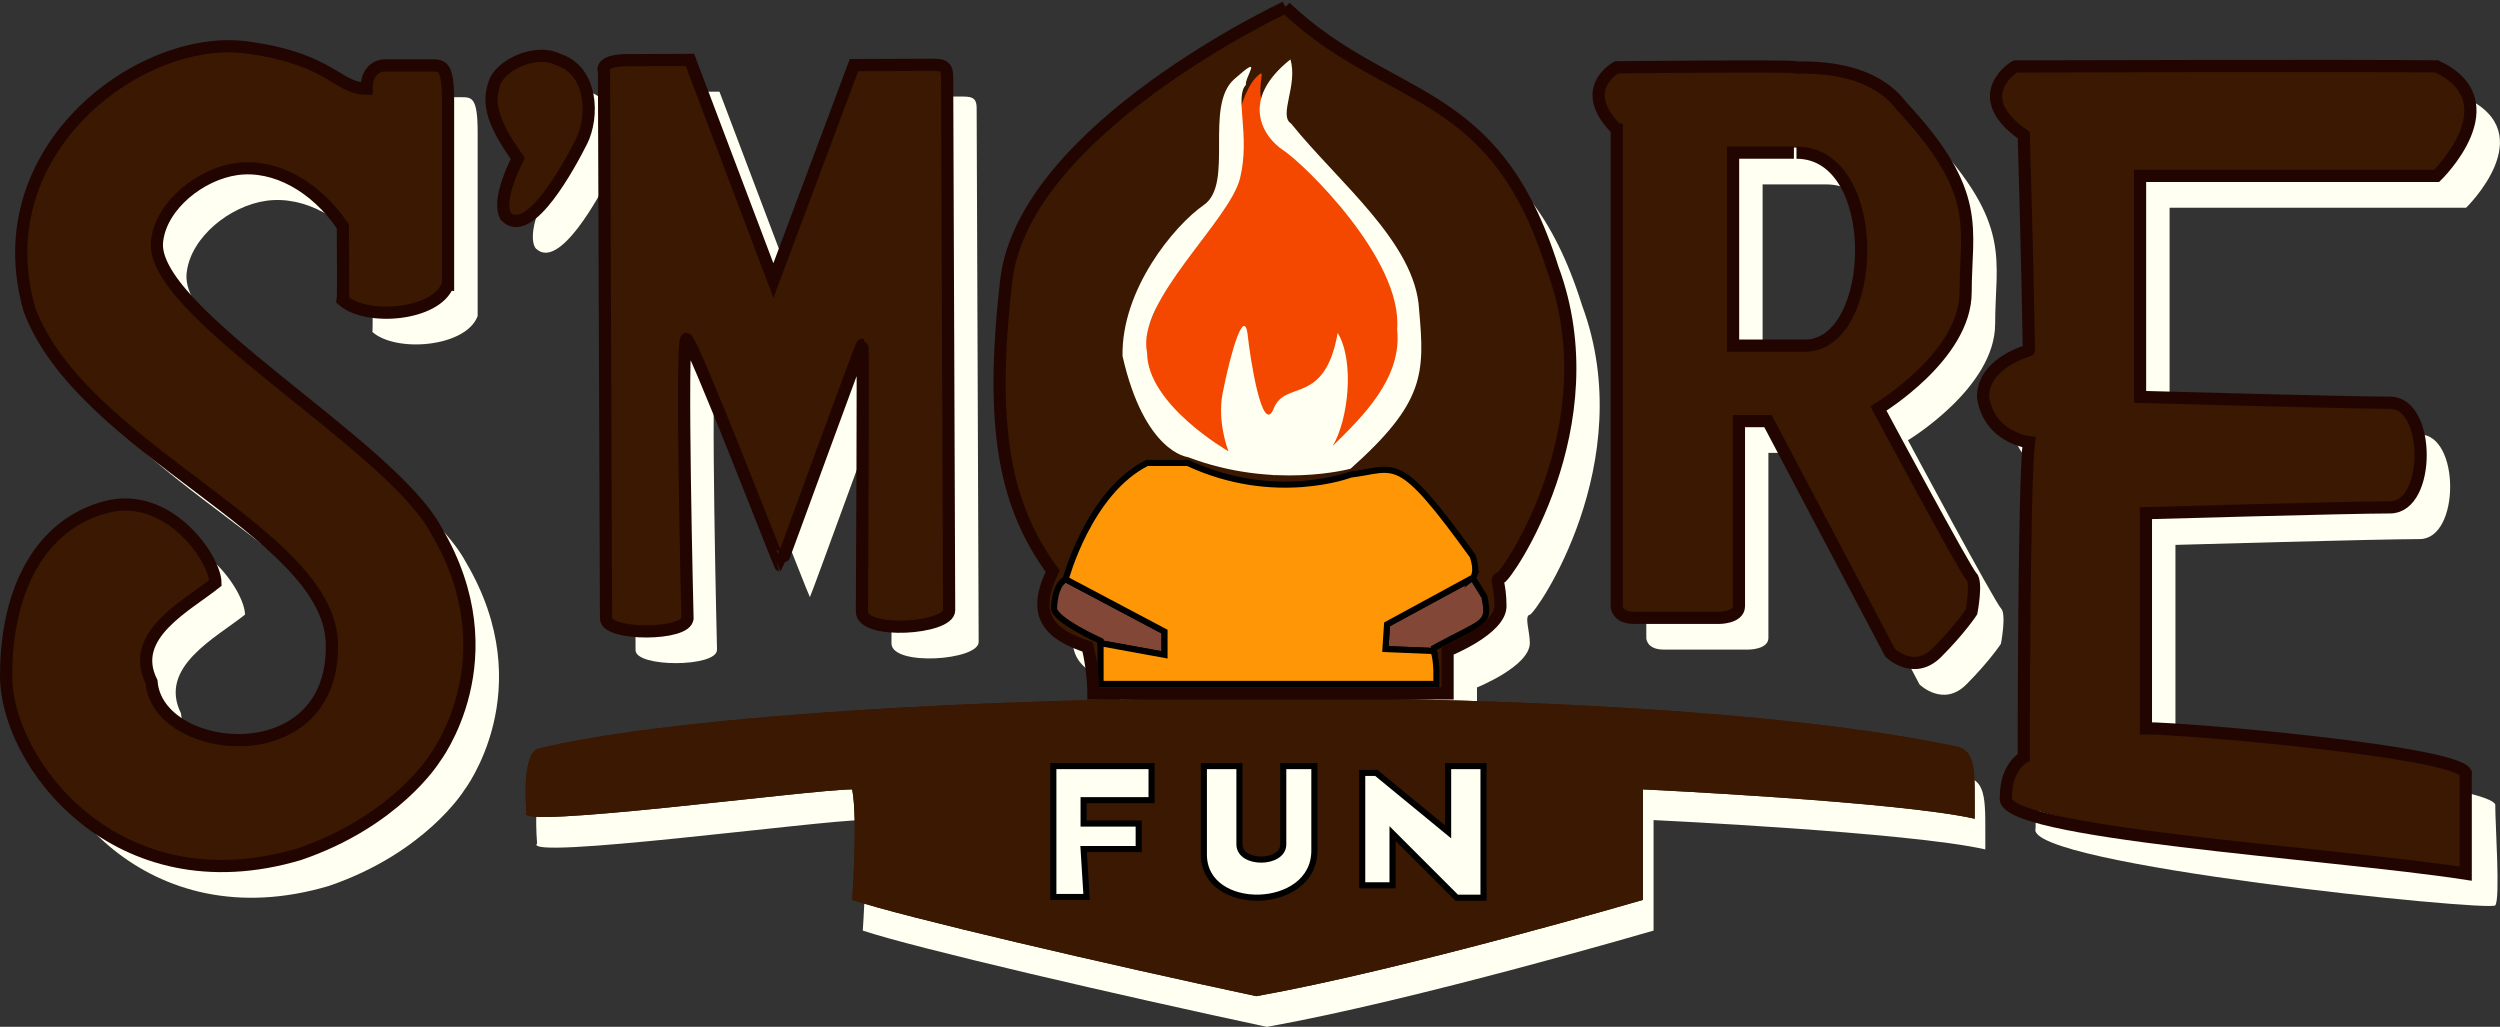 <?xml version="1.0" encoding="UTF-8"?>
<svg id="Layer_2" data-name="Layer 2" xmlns="http://www.w3.org/2000/svg" viewBox="0 0 409.72 168.28">
  <rect x="0" y="0" width="409.72" height="168.28" fill="#333333" stroke="none"/>
  <defs>
    <style>
      .cls-1 {
        fill: #824737;
      }

      .cls-1, .cls-2, .cls-3 {
        stroke: #000;
      }

      .cls-1, .cls-2, .cls-3, .cls-4 {
        stroke-miterlimit: 10;
      }

      .cls-2 {
        fill: #fe9606;
      }

      .cls-3, .cls-5 {
        fill: #fffff2;
      }

      .cls-4 {
        fill: none;
        stroke: #220501;
        stroke-width: 2px;
      }

      .cls-6 {
        fill: #3a1802;
      }

      .cls-6, .cls-7, .cls-5 {
        stroke-width: 0px;
      }

      .cls-7 {
        fill: #f44700;
      }
    </style>
  </defs>
  <g id="Layer_10" data-name="Layer 10">
    <path class="cls-5" d="M78.27,51.82c-1.91,5.08-13.34,6.03-17.23,2.59.08-.37,0-12.12,0-12.12-4.44-6.53-11.1-10.25-17.38-9.39-5.98.83-12.29,5.91-13.04,11.6-1.91,11.44,38.12,33.35,45.74,47.65,12.39,20.97-.32,37.42-.32,37.42,0,0-6.35,10.23-22.13,15.62-29.96,8.91-48.07-14.92-48.07-29.21s5.72-24.78,16.2-27.64c10.48-2.86,18.11,8.58,18.11,12.39-4.76,3.81-14.29,8.58-10.48,16.2.95,12.39,30.49,15.25,29.54-6.67-.95-18.11-40.98-31.45-49.55-54.32C2.03,29.27,28.71,10.21,45.87,13.07c13.34,1.91,14.29,6.67,19.06,6.67,0-3.81,2.86-3.81,2.86-3.81h7.79c1.74,0,2.7,0,2.7,5.72v30.18Z"/>
    <path class="cls-5" d="M87.8,40.7c3.81,3.81,10.48-8.58,12.39-12.39s1.91-11.44-3.81-13.34c-3.81-1.91-9.53.95-10.48,3.81s-.95,5.72,3.81,12.39c-3.81,7.62-1.91,9.53-1.91,9.53Z"/>
    <path class="cls-5" d="M117.5,106.51c.01,2.86-13.33,2.91-13.34.05l-.33-89.58s-.96-1.9,3.8-1.92l10.28-.04,13.68,36.16,13.21-35.31,12.39-.05c1.91,0,2.86-.01,2.87,1.9.01,2.86.31,84.46.33,87.49s-14.28,4.04-14.29.23.27-43.65.05-43.72-13.29,36.14-13.42,36.14-14.44-37.05-15.39-37.11.17,45.74.17,45.74Z"/>
    <path class="cls-5" d="M215.47,7.23s-42.88,20.01-45.74,44.79c-2.86,24.78,0,37.17,7.62,47.65-3.81,7.62,0,10.48,5.72,12.39.95,3.81.95,7.62.95,7.62,0,0,58.04,0,58.04,0v-7.02s8.66-3.47,8.66-7.28c0-1.91-.95-4.49,0-4.63s18.11-24.92,8.58-50.65c-9.53-30.49-26.68-26.68-43.84-42.88Z"/>
    <path class="cls-5" d="M327.94,99.69c-.95-.86-15.25-27.54-15.25-27.54,0,0,14.29-8.58,14.29-19.06s2.86-16.2-10.48-30.49c-5.72-7.62-17.68-6.07-17.41-6.37.26-.3-29.28,0-29.28,0,0,0-6.67,3.51,0,10.18v78.16s0,1.89,2.86,1.89h13.9s3.25,0,3.25-1.91v-30.33h4.76l20.01,37.96s3.88,3.79,7.66,0c3.79-3.79,5.68-6.67,5.68-6.67,0,0,.95-4.96,0-5.81ZM300.65,61.85h-11.78v-31.63h10.4c14.38,0,13.43,31.63,1.38,31.63Z"/>
    <path class="cls-5" d="M335.17,16.09c.28-.28-8.19,4.6,1.34,11.27,0,0,.62,20.97.84,35.26.11,0-7.51,1.91-7.51,7.62.95,6.67,7.51,7.43,7.51,7.43-.84,6.86-.84,51.65-.84,51.65,0,0-2.97,1.55-2.91,6.49-1.85,5.9,74.49,13.64,75.34,12.57s0-13.11,0-16.56c-1.91-3.45-45.74-7.26-52.41-7.26v-35.26s33.35-.95,40.02-.95,6.67-17.15,0-17.15-40.98-.95-40.98-.95v-36.21h48.6s12.45-12.08.03-17.95c-13.37-.16-69.03.01-69.03.01Z"/>
  </g>
  <g id="Layer_6" data-name="Layer 6">
    <path class="cls-6" d="M73.53,45.79c-1.91,5.08-13.34,6.03-17.23,2.59.08-.37,0-12.12,0-12.12-4.44-6.53-11.1-10.25-17.38-9.39-5.98.83-12.29,5.91-13.04,11.6-1.91,11.44,38.12,33.35,45.74,47.65,12.39,20.97-.32,37.42-.32,37.42,0,0-6.35,10.23-22.13,15.62C19.21,148.07,1.11,124.25,1.11,109.95s5.72-24.78,16.2-27.64c10.48-2.86,18.11,8.58,18.11,12.39-4.76,3.81-14.29,8.58-10.48,16.2.95,12.39,30.49,15.25,29.54-6.67-.95-18.11-40.98-31.45-49.55-54.32C-2.7,23.24,23.98,4.18,41.13,7.03c13.34,1.91,14.29,6.67,19.06,6.67,0-3.81,2.86-3.81,2.86-3.81h7.79c1.74,0,2.7,0,2.7,5.72v30.18Z"/>
    <path class="cls-6" d="M83.06,34.67c3.81,3.81,10.48-8.58,12.39-12.39s1.91-11.44-3.81-13.34c-3.81-1.91-9.53.95-10.48,3.81s-.95,5.72,3.81,12.39c-3.81,7.62-1.91,9.53-1.91,9.53Z"/>
    <path class="cls-6" d="M112.77,100.48c.01,2.86-13.33,2.91-13.34.05l-.33-89.58s-.96-1.9,3.8-1.92l10.28-.04,13.68,36.16,13.21-35.31,12.39-.05c1.91,0,2.86-.01,2.87,1.9.01,2.86.31,84.46.33,87.49s-14.28,4.04-14.29.23.27-43.65.05-43.72-13.29,36.14-13.42,36.14-14.44-37.05-15.39-37.11.17,45.74.17,45.74Z"/>
    <path class="cls-6" d="M210.41.74s-42.88,20.01-45.74,44.79c-2.86,24.78,0,37.17,7.62,47.65-3.81,7.62,0,10.48,5.72,12.39.95,3.81.95,7.62.95,7.62,0,0,58.04,0,58.04,0v-7.02s8.66-3.47,8.66-7.28c0-1.91-.95-4.49,0-4.63s18.11-24.92,8.58-50.65c-9.53-30.49-26.68-26.68-43.84-42.88Z"/>
    <path class="cls-6" d="M323.2,93.66c-.95-.86-15.25-27.54-15.25-27.54,0,0,14.29-8.58,14.29-19.06s2.86-16.2-10.48-30.49c-5.72-7.62-17.68-6.07-17.41-6.37.26-.3-29.28,0-29.28,0,0,0-6.67,3.51,0,10.18v78.16s0,1.89,2.86,1.89h13.9s3.25,0,3.25-1.91v-30.33h4.76l20.01,37.96s3.88,3.79,7.66,0c3.79-3.79,5.68-6.67,5.68-6.67,0,0,.95-4.96,0-5.81ZM295.91,55.82h-11.78v-31.63h10.4c14.38,0,13.43,31.63,1.38,31.63Z"/>
    <path class="cls-6" d="M330.44,10.06c.28-.28-8.19,4.6,1.34,11.27,0,0,.62,20.97.84,35.26.11,0-7.51,1.91-7.51,7.62.95,6.67,7.51,7.43,7.51,7.43-.84,6.86-.84,51.65-.84,51.65,0,0-2.97,1.55-2.91,6.49-1.85,5.9,74.49,13.64,75.34,12.57s0-13.11,0-16.56c-1.91-3.45-45.74-7.26-52.41-7.26v-35.26s33.35-.95,40.02-.95,6.67-17.15,0-17.15-40.98-.95-40.98-.95V28h48.6s12.45-12.08.03-17.95c-13.37-.16-69.03.01-69.03.01Z"/>
    <path class="cls-5" d="M321.78,127.25c-57.45-11.91-192.77-9.05-231.84.48-2.86.95-1.91,10.48-1.91,10.48-2.86,2.86,46.69-3.81,53.37-3.81.95,4.76,0,18.11,0,18.11,8.58,2.86,41.93,10.59,66.23,15.78,24.3-4.34,63.37-15.78,63.37-15.78v-18.11s42.03,1.99,54.37,4.81c-.05-7.67.5-11.48-3.59-11.95Z"/>
  </g>
  <g id="Layer_8" data-name="Layer 8">
    <g>
      <path class="cls-6" d="M320.04,122.22c-57.45-11.91-192.77-9.05-231.84.48-2.86.95-1.91,10.48-1.91,10.48-2.86,2.86,46.69-3.81,53.37-3.81.95,4.76,0,18.11,0,18.11,8.58,2.86,41.93,10.59,66.23,15.78,24.3-4.34,63.37-15.78,63.37-15.78v-18.11s42.03,1.99,54.37,4.81c-.05-7.67.5-11.48-3.59-11.95Z"/>
      <path class="cls-6" d="M219.58,33.1l12.04,15.27-.95,15.25-9.53,11.44-12.39,2.86-13.34-4.76-9.53-14.29,8.58-20.01,7.62-8.58.95-3.29v-8.15s.95-4.29,2.86-6.19,0,.95.95,4.29c-.95,3.81,3,6.65,3,6.65l9.73,9.52Z"/>
      <path class="cls-6" d="M211.6,20.25c-2.12-1.31,1.16-6.32-.12-10.51-8.45,6.7-4.43,12.77-1.15,14.9s19.59,17.88,18.64,29.31c.9,8.07-5.8,14.46-10.57,19.15,2.51-4.09,3.69-13.79.83-18.55-2.12,12.04-8.58,7.62-10.48,12.39s-3.92-8.7-4.23-11.75c-.54-5.4-2.87,2.68-4.14,9.24-.95,4.76.95,9.53.95,9.53,0,0-13.34-7.62-13.34-16.2-1.82-8.46,13.55-21.57,15.25-28.59s-.95-13.34.95-15.25c-.21-1.31,3.07-5.37-1.91-.95s0,17.15-4.97,20.61-13.55,13.94-13.34,24.78c3.6,15.85,10.69,16.55,10.69,16.55,14.08,5.37,26.68,1.91,26.68,1.91,12.18-10.84,12.18-15.6,11.23-26.08-.54-10.93-13.34-20.97-20.97-30.49Z"/>
      <path class="cls-6" d="M190.85,103.51v3.81l-10.48-1.91v-.38s-7.62-3.43-7.62-5.34c0,0,0-3.81,1.91-4.76l16.2,8.58Z"/>
      <path class="cls-6" d="M234.68,106.37c.09.09.15.19.22.32l-7.84-.32.26-4.05,14.04-7.61,1.91,3.09c.95,4.76,0,3.81-8.58,8.58Z"/>
      <path class="cls-6" d="M241.35,94.7l-14.03,7.62-.26,4.05,7.84.32c.7,1.41.49,5.4.49,5.4h-55.02v-6.68l10.48,1.91v-3.81l-16.2-8.58s3.81-14.29,13.34-19.06h6.67c14.29,6.67,26.68,1.91,26.68,1.91,7.63-.95,7.63-3.81,20.01,13.34.96,2.86,0,3.58,0,3.58Z"/>
    </g>
    <g>
      <path class="cls-6" d="M320.04,122.22c-57.45-11.91-192.77-9.05-231.84.48-2.86.95-1.91,10.48-1.91,10.48-2.86,2.86,46.69-3.81,53.37-3.81.95,4.76,0,18.11,0,18.11,8.58,2.86,41.93,10.59,66.23,15.78,24.3-4.34,63.37-15.78,63.37-15.78v-18.11s42.03,1.99,54.37,4.81c-.05-7.67.5-11.48-3.59-11.95Z"/>
      <path class="cls-7" d="M219.58,33.1l12.04,15.27-.95,15.25-9.53,11.44-12.39,2.86-13.34-4.76-9.53-14.29,8.58-20.01,7.62-8.58.95-3.29v-8.15s.95-4.29,2.86-6.19,0,.95.95,4.29c-.95,3.81,3,6.65,3,6.65l9.73,9.52Z"/>
      <path class="cls-5" d="M211.6,20.25c-2.12-1.31,1.16-6.32-.12-10.51-8.45,6.7-4.43,12.77-1.15,14.9s19.59,17.88,18.64,29.31c.9,8.07-5.8,14.46-10.57,19.15,2.51-4.09,3.69-13.79.83-18.55-2.12,12.04-8.58,7.62-10.48,12.39s-3.92-8.7-4.23-11.75c-.54-5.4-2.87,2.68-4.14,9.24-.95,4.76.95,9.53.95,9.53,0,0-13.34-7.62-13.34-16.2-1.82-8.46,13.55-21.57,15.25-28.59s-.95-13.34.95-15.25c-.21-1.31,3.07-5.37-1.91-.95s0,17.15-4.97,20.61-13.55,13.94-13.34,24.78c3.6,15.85,10.69,16.55,10.69,16.55,14.08,5.37,26.68,1.91,26.68,1.91,12.18-10.84,12.18-15.6,11.23-26.08-.54-10.93-13.34-20.97-20.97-30.49Z"/>
      <path class="cls-1" d="M190.85,103.51v3.81l-10.48-1.91v-.38s-7.62-3.43-7.62-5.34c0,0,0-3.81,1.91-4.76l16.2,8.58Z"/>
      <path class="cls-1" d="M234.68,106.37c.09.09.15.19.22.32l-7.84-.32.26-4.05,14.04-7.61,1.91,3.09c.95,4.76,0,3.81-8.58,8.58Z"/>
      <path class="cls-2" d="M241.35,94.7l-14.03,7.62-.26,4.05,7.84.32c.7,1.41.49,5.4.49,5.4h-55.02v-6.68l10.48,1.91v-3.81l-16.2-8.58s3.81-14.29,13.34-19.06h6.67c14.29,6.67,26.68,1.91,26.68,1.91,7.63-.95,7.63-3.81,20.01,13.34.96,2.86,0,3.58,0,3.58Z"/>
    </g>
  </g>
  <g id="Outline">
    <path class="cls-4" d="M73.42,46.62c-1.91,5.08-13.34,6.03-17.23,2.59.08-.37,0-12.12,0-12.12-4.44-6.53-11.1-10.25-17.38-9.39-5.98.83-12.29,5.91-13.04,11.6-1.91,11.44,38.12,33.35,45.74,47.65,12.39,20.97-.32,37.42-.32,37.42,0,0-6.35,10.23-22.13,15.62C19.11,148.9,1,125.08,1,110.78s5.72-24.78,16.2-27.64,18.11,8.58,18.11,12.39c-4.76,3.81-14.29,8.58-10.48,16.2.95,12.39,30.49,15.25,29.54-6.67-.95-18.11-40.98-31.45-49.55-54.32C-2.81,24.06,23.87,5.01,41.02,7.86c13.34,1.91,14.29,6.67,19.06,6.67,0-3.81,2.86-3.81,2.86-3.81h7.79c1.74,0,2.7,0,2.7,5.72v30.18Z"/>
    <path class="cls-4" d="M82.95,35.5c3.81,3.81,10.48-8.58,12.39-12.39s1.91-11.44-3.81-13.34c-3.81-1.91-9.53.95-10.48,3.81s-.95,5.72,3.81,12.39c-3.81,7.62-1.91,9.53-1.91,9.53Z"/>
    <path class="cls-4" d="M112.66,101.31c.01,2.86-13.33,2.91-13.34.05l-.33-89.58s-.96-1.9,3.8-1.92,10.28-.04,10.28-.04l13.68,36.16,13.21-35.31s10.48-.04,12.39-.05,2.86-.01,2.87,1.9c.01,2.86.31,84.46.33,87.49s-14.28,4.04-14.29.23.27-43.65.05-43.72-13.29,36.14-13.42,36.14-14.44-37.05-15.39-37.11.17,45.74.17,45.74Z"/>
    <path class="cls-4" d="M210.65,1.19s-42.88,20.01-45.74,44.79,0,37.17,7.62,47.65c-3.81,7.62,0,10.48,5.72,12.39.95,3.81.95,7.62.95,7.62h58.04v-7.02s8.66-3.47,8.66-7.28-.95-4.49,0-4.63,18.11-24.92,8.58-50.65c-9.53-30.49-26.68-26.68-43.84-42.88Z"/>
    <path class="cls-4" d="M264.97,21.21v78.16s0,1.89,2.86,1.89h13.91s3.25,0,3.25-1.91v-30.34h4.76l20.01,37.96s3.87,3.79,7.66,0,5.68-6.67,5.68-6.67c0,0,.95-4.96,0-5.81s-15.25-27.54-15.25-27.54c0,0,14.29-8.58,14.29-19.06s2.86-16.2-10.48-30.49c-5.72-7.62-17.68-6.07-17.42-6.37s-29.28,0-29.28,0c0,0-6.67,3.51,0,10.18Z"/>
    <path class="cls-4" d="M284.03,25.02v31.63s4.5,0,11.78,0c12.04,0,13-31.63-1.39-31.63.09,0-10.39,0-10.39,0Z"/>
    <path class="cls-4" d="M330.33,10.89c.28-.28-8.19,4.6,1.34,11.27,0,0,.62,20.97.84,35.26.11,0-7.51,1.91-7.51,7.62.95,6.67,7.51,7.43,7.51,7.43-.84,6.86-.84,51.65-.84,51.65,0,0-2.97,1.55-2.91,6.49-1.85,5.9,53.29,9.15,75.34,12.57v-16.56c-1.91-3.45-45.74-7.26-52.41-7.26v-35.26s33.35-.95,40.02-.95,6.67-17.15,0-17.15-40.98-.95-40.98-.95V28.83h48.6s12.45-12.08.03-17.95c-13.37-.16-69.03.01-69.03.01Z"/>
    <polygon class="cls-3" points="178.08 147 172.63 147 172.63 125.55 188.73 125.55 188.73 131.14 177.59 131.14 177.59 134.97 186.62 134.97 186.62 139.15 177.59 139.15 178.08 147"/>
    <path class="cls-3" d="M197.31,125.55h5.82v12.83c0,3.37,7.18,3.3,7.18,0v-12.83h5.1v13.87c0,9.95-18.11,10.36-18.11.63v-14.5Z"/>
    <polygon class="cls-3" points="223.25 145.09 223.25 126.67 225.56 126.67 237.33 136.34 237.33 125.55 243.13 125.55 243.13 147.13 238.74 147.13 228.22 136.61 228.22 145.09 223.25 145.09"/>
  </g>
</svg>